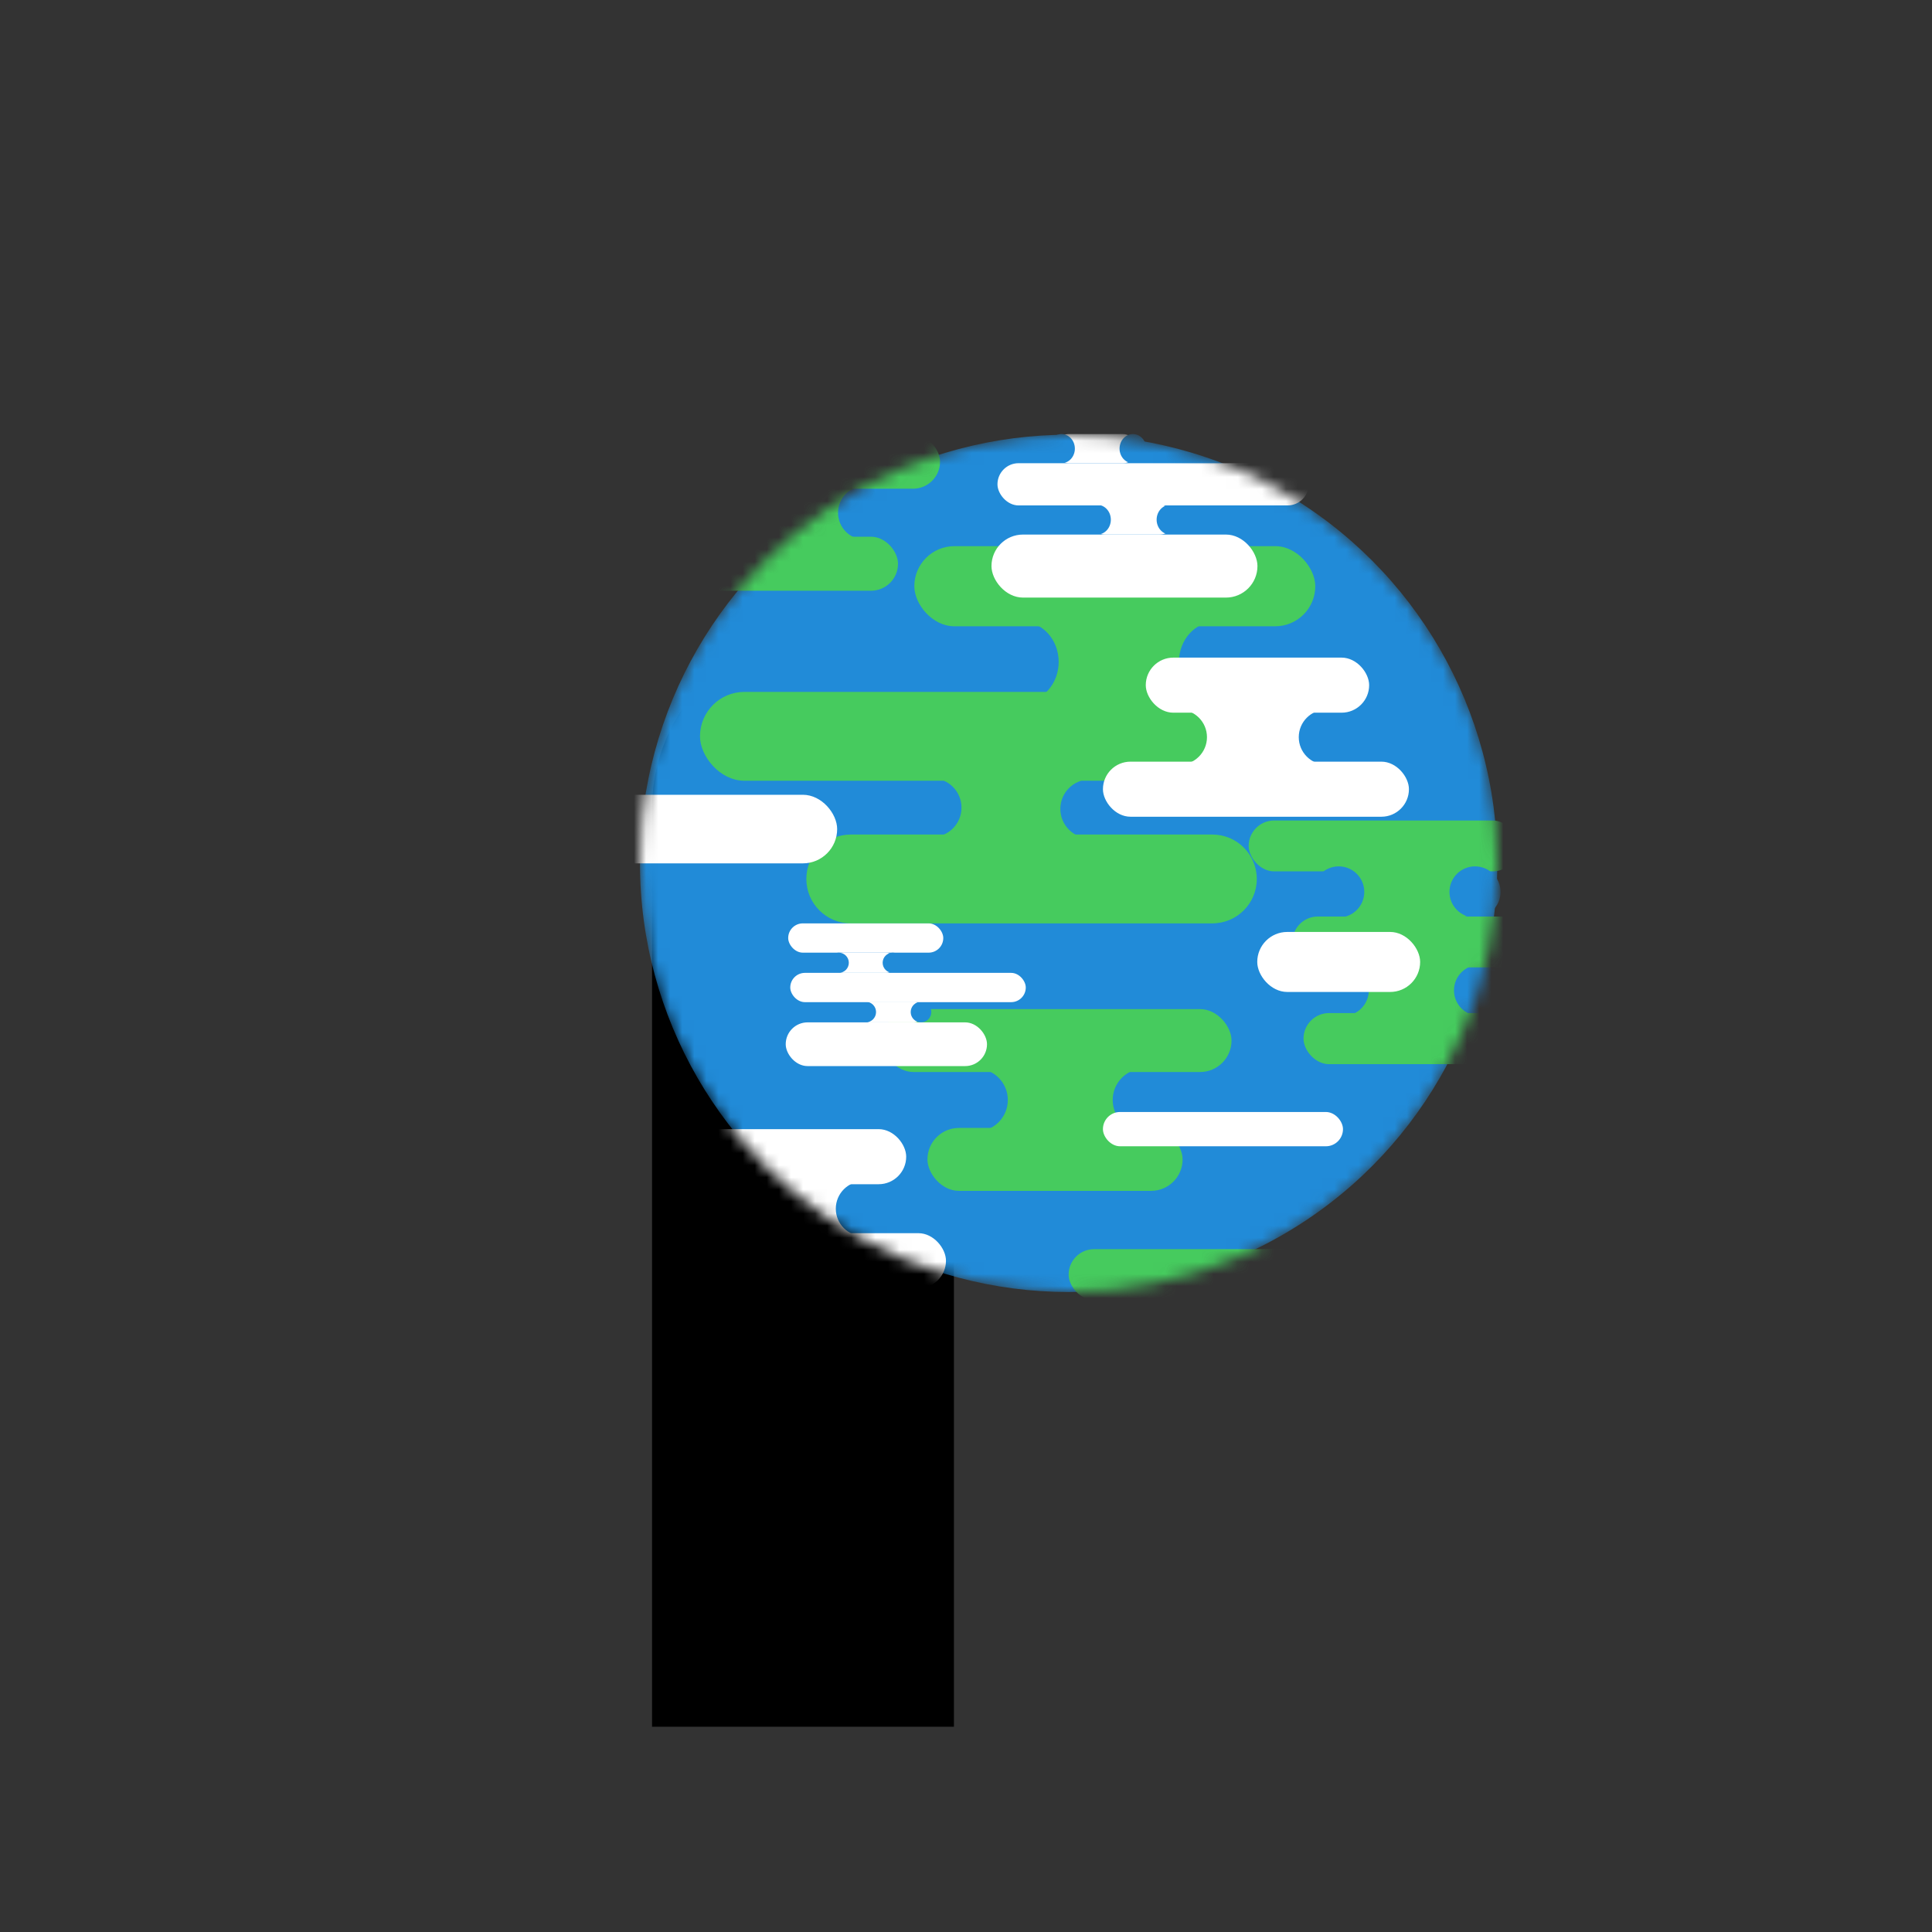 <svg width="160" height="160" viewBox="0 0 160 160" fill="none" xmlns="http://www.w3.org/2000/svg">
<rect x="0" y="0" width="160" height="160" fill="#333333" stroke="none"/>
<path d="M54 67C54 58.716 60.716 52 69 52H79V143H54V67Z" fill="black"/>
<mask id="mask0_117_21" style="mask-type:alpha" maskUnits="userSpaceOnUse" x="53" y="36" width="71" height="71">
<circle cx="88.5" cy="71.5" r="35.5" fill="#218BD8"/>
</mask>
<g mask="url(#mask0_117_21)">
<circle cx="88.5" cy="71.5" r="35.5" fill="#218BD8"/>
<rect x="103.41" y="67.95" width="22.317" height="4.214" rx="2.107" fill="#46CB5E"/>
<rect x="110.067" y="79.901" width="13.167" height="4.232" rx="2.116" fill="#46CB5E"/>
<rect x="109.692" y="71.749" width="13.167" height="4.232" rx="2.116" fill="#46CB5E"/>
<circle cx="111.242" cy="82.017" r="2.116" fill="#218BD8"/>
<circle cx="110.868" cy="73.865" r="2.116" fill="#218BD8"/>
<circle cx="122.529" cy="82.017" r="2.116" fill="#218BD8"/>
<circle cx="122.154" cy="73.865" r="2.116" fill="#218BD8"/>
<rect x="107.031" y="75.903" width="21.367" height="4.214" rx="2.107" fill="#46CB5E"/>
<rect x="107.951" y="83.898" width="17.165" height="4.232" rx="2.116" fill="#46CB5E"/>
<rect x="88.5" y="103.45" width="22.317" height="4.214" rx="2.107" fill="#46CB5E"/>
<rect x="79.412" y="88.491" width="16.21" height="5.21" rx="2.605" fill="#46CB5E"/>
<circle cx="80.859" cy="91.096" r="2.605" fill="#218BD8"/>
<circle cx="94.754" cy="91.096" r="2.605" fill="#218BD8"/>
<rect x="73.044" y="83.57" width="28.946" height="5.21" rx="2.605" fill="#46CB5E"/>
<rect x="76.807" y="93.412" width="21.131" height="5.21" rx="2.605" fill="#46CB5E"/>
<rect x="83.025" y="51.497" width="18.595" height="6.636" rx="3.318" fill="#46CB5E"/>
<ellipse cx="84.686" cy="54.815" rx="2.989" ry="3.318" fill="#218BD8"/>
<ellipse cx="100.625" cy="54.815" rx="2.989" ry="3.318" fill="#218BD8"/>
<rect x="75.72" y="45.23" width="33.206" height="6.636" rx="3.318" fill="#46CB5E"/>
<rect x="80.037" y="57.764" width="24.241" height="6.636" rx="3.318" fill="#46CB5E"/>
<rect x="58.467" y="40.224" width="13.916" height="4.473" rx="2.236" fill="#46CB5E"/>
<circle cx="59.709" cy="42.461" r="2.236" fill="#218BD8"/>
<circle cx="71.638" cy="42.461" r="2.236" fill="#218BD8"/>
<rect x="53" y="36" width="24.85" height="4.473" rx="2.236" fill="#46CB5E"/>
<rect x="56.23" y="44.449" width="18.14" height="4.473" rx="2.236" fill="#46CB5E"/>
<rect x="75.793" y="64.45" width="15.232" height="4.87" rx="2.435" fill="#46CB5E"/>
<circle cx="77.192" cy="66.885" r="2.435" fill="#218BD8"/>
<circle cx="90.248" cy="66.989" r="2.435" fill="#218BD8"/>
<rect x="57.97" y="57.3" width="46.733" height="7.357" rx="3.679" fill="#46CB5E"/>
<path d="M66.778 72.791C66.778 70.76 68.425 69.113 70.456 69.113H100.403C102.435 69.113 104.082 70.76 104.082 72.791V72.791C104.082 74.823 102.435 76.47 100.403 76.47H70.456C68.425 76.47 66.778 74.823 66.778 72.791V72.791Z" fill="#46CB5E"/>
<rect x="111.106" y="63.33" width="14.191" height="4.561" rx="2.281" transform="rotate(-180 111.106 63.33)" fill="white"/>
<circle cx="109.839" cy="61.049" r="2.281" transform="rotate(-180 109.839 61.049)" fill="#218BD8"/>
<circle cx="97.675" cy="61.049" r="2.281" transform="rotate(-180 97.675 61.049)" fill="#46CB5E"/>
<rect x="116.682" y="67.638" width="25.341" height="4.561" rx="2.281" transform="rotate(-180 116.682 67.638)" fill="white"/>
<rect x="113.387" y="59.022" width="18.499" height="4.561" rx="2.281" transform="rotate(-180 113.387 59.022)" fill="white"/>
<rect x="72.766" y="102.38" width="14.191" height="4.561" rx="2.281" transform="rotate(-180 72.766 102.38)" fill="white"/>
<circle cx="71.499" cy="100.099" r="2.281" transform="rotate(-180 71.499 100.099)" fill="#218BD8"/>
<circle cx="59.335" cy="100.099" r="2.281" transform="rotate(-180 59.335 100.099)" fill="#46CB5E"/>
<rect x="78.341" y="106.688" width="25.341" height="4.561" rx="2.281" transform="rotate(-180 78.341 106.688)" fill="white"/>
<rect x="75.047" y="98.072" width="18.499" height="4.561" rx="2.281" transform="rotate(-180 75.047 98.072)" fill="white"/>
<rect x="65.275" y="76.47" width="12.843" height="2.425" rx="1.213" fill="white"/>
<rect x="71.219" y="82.96" width="5.329" height="1.708" rx="0.854" fill="white"/>
<rect x="68.998" y="78.895" width="5.226" height="1.674" rx="0.837" fill="white"/>
<circle cx="71.697" cy="83.814" r="0.854" fill="#218BD8"/>
<circle cx="69.459" cy="79.732" r="0.837" fill="#218BD8"/>
<circle cx="76.274" cy="83.814" r="0.854" fill="#218BD8"/>
<circle cx="73.934" cy="79.732" r="0.837" fill="#218BD8"/>
<rect x="65.446" y="80.569" width="19.504" height="2.425" rx="1.213" fill="white"/>
<rect x="65.07" y="84.668" width="16.669" height="3.621" rx="1.81" fill="white"/>
<rect x="90.235" y="41.807" width="7.041" height="2.462" rx="1.231" fill="white"/>
<rect x="87.301" y="35.947" width="6.906" height="2.413" rx="1.207" fill="white"/>
<ellipse cx="90.867" cy="43.038" rx="1.128" ry="1.231" fill="#218BD8"/>
<ellipse cx="87.91" cy="37.153" rx="1.106" ry="1.207" fill="#218BD8"/>
<ellipse cx="96.915" cy="43.038" rx="1.128" ry="1.231" fill="#218BD8"/>
<ellipse cx="93.823" cy="37.153" rx="1.106" ry="1.207" fill="#218BD8"/>
<rect x="82.606" y="38.36" width="25.773" height="3.497" rx="1.748" fill="white"/>
<rect x="82.11" y="44.27" width="22.027" height="5.22" rx="2.61" fill="white"/>
<rect x="104.12" y="77.18" width="13.49" height="4.97" rx="2.485" fill="white"/>
<rect x="43.06" y="65.82" width="26.27" height="5.68" rx="2.84" fill="white"/>
<rect x="91.34" y="92.09" width="19.88" height="2.84" rx="1.42" fill="white"/>
</g>
</svg>
